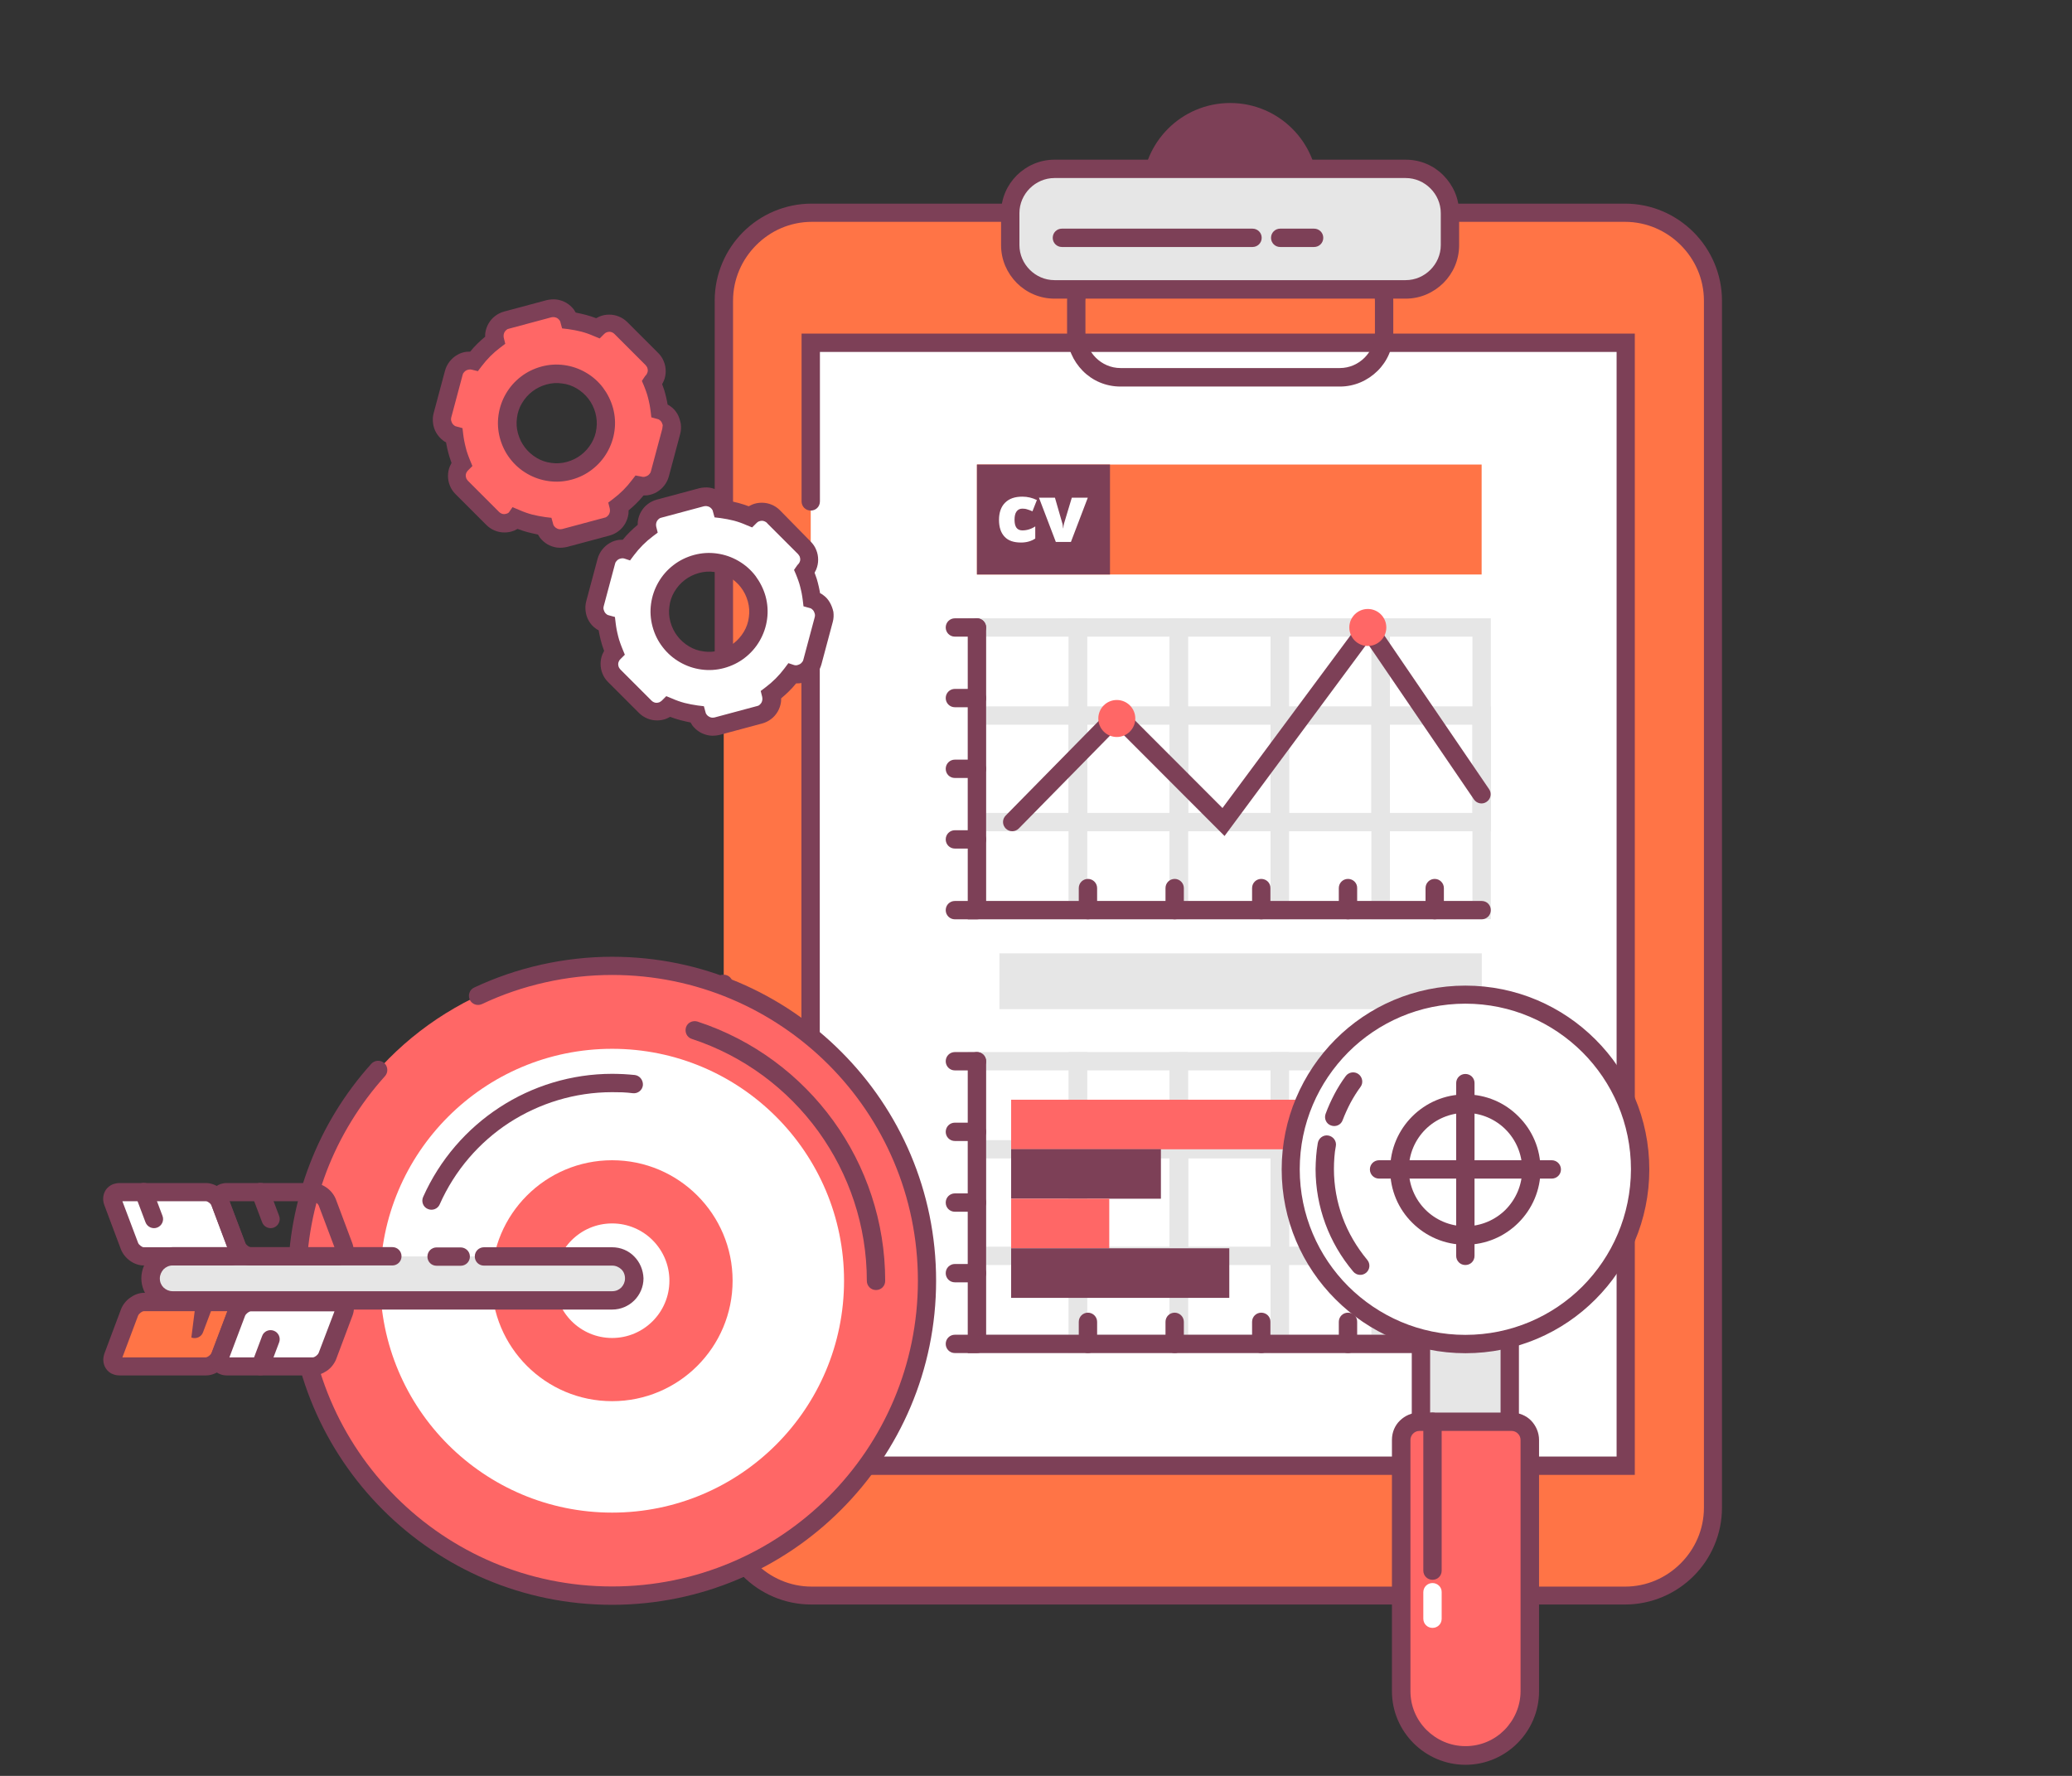<?xml version="1.0" encoding="utf-8"?>
<!-- Generator: Adobe Illustrator 23.0.3, SVG Export Plug-In . SVG Version: 6.00 Build 0)  -->
<svg version="1.1" id="Employer_Signup" xmlns="http://www.w3.org/2000/svg" xmlns:xlink="http://www.w3.org/1999/xlink" x="0px"
	 y="0px" viewBox="0 0 1400 1200" style="enable-background:new 0 0 1400 1200;" xml:space="preserve">
<rect x="0" y="0" width="1400" height="1200" fill="#333333" stroke="none"/>
<style type="text/css">
	.st0{fill-rule:evenodd;clip-rule:evenodd;fill:#FF7446;}
	.st1{fill-rule:evenodd;clip-rule:evenodd;fill:#FFFFFF;}
	.st2{fill-rule:evenodd;clip-rule:evenodd;fill:#7D4057;}
	.st3{fill-rule:evenodd;clip-rule:evenodd;fill:#E6E6E6;}
	.st4{fill-rule:evenodd;clip-rule:evenodd;fill:#FF6766;}
</style>
<g>
	<g>
		<path class="st0" d="M1098,143.8H548.4c-32.7,0-59.4,26.7-59.4,59.4v815.6c0,32.7,26.7,59.4,59.4,59.4H1098
			c32.7,0,59.4-26.7,59.4-59.4V203.2C1157.4,170.5,1130.7,143.8,1098,143.8z"/>
		<rect x="547.8" y="231.6" class="st1" width="550.7" height="758.8"/>
		<path class="st2" d="M541.6,338.8c0,3.4,2.7,6.2,6.2,6.2s6.2-2.7,6.2-6.2v-101h538.3v746.4H553.9V450.8c0-3.4-2.7-6.2-6.2-6.2
			s-6.2,2.7-6.2,6.2v545.8h563.1V225.4h-563V338.8L541.6,338.8z"/>
		<path class="st2" d="M1098,137.6H548.4c-18,0-34.5,7.4-46.3,19.2s-19.2,28.3-19.2,46.3V485c0,3.4,2.7,6.2,6.2,6.2
			c3.4,0,6.2-2.7,6.2-6.2V203.2c0-14.6,6-27.9,15.7-37.6s22.9-15.7,37.6-15.7H1098c14.6,0,27.9,6,37.6,15.7s15.7,22.9,15.7,37.6
			v815.6c0,14.6-6,27.9-15.7,37.6s-22.9,15.7-37.6,15.7H548.4c-14.6,0-27.9-6-37.6-15.7s-15.7-22.9-15.7-37.6v-354
			c0-3.4-2.7-6.2-6.2-6.2c-3.4,0-6.2,2.7-6.2,6.2v353.9c0,18,7.4,34.5,19.2,46.3c11.9,11.9,28.3,19.2,46.3,19.2H1098
			c18,0,34.5-7.4,46.3-19.2c11.9-11.9,19.2-28.3,19.2-46.3V203.2c0-18-7.4-34.5-19.2-46.3C1132.4,145,1116,137.6,1098,137.6z"/>
		<circle class="st2" cx="831.2" cy="129" r="59.4"/>
	</g>
	<g>
		<path class="st2" d="M905.3,167.3H757.1c-10,0-18.9,4.1-25.5,10.6S721,193.5,721,203.4v21.7c0,10,4.1,18.9,10.6,25.5
			c6.5,6.6,15.5,10.6,25.5,10.6h148.2c10,0,18.9-4.1,25.5-10.6s10.6-15.5,10.6-25.5v-21.7c0-10-4.1-18.9-10.6-25.5
			C924.2,171.4,915.2,167.3,905.3,167.3z M929,225c0,6.5-2.7,12.4-7,16.7s-10.2,7-16.7,7H757.1c-6.5,0-12.4-2.7-16.7-7
			s-7-10.2-7-16.7v-21.7c0-6.5,2.7-12.4,7-16.7s10.2-7,16.7-7h148.2c6.5,0,12.4,2.7,16.7,7s7,10.2,7,16.7V225z"/>
		<path class="st3" d="M949.8,114.1H712.5c-16.4,0-29.9,13.4-29.9,29.9v21.7c0,16.4,13.4,29.9,29.9,29.9h237.3
			c16.4,0,29.9-13.4,29.9-29.9V144C979.8,127.5,966.3,114.1,949.8,114.1z"/>
		<path class="st2" d="M949.8,107.9H712.5c-10,0-18.9,4.1-25.5,10.6c-6.5,6.5-10.6,15.5-10.6,25.5v21.7c0,10,4.1,18.9,10.6,25.5
			c6.5,6.5,15.5,10.6,25.5,10.6h237.3c10,0,18.9-4.1,25.5-10.6c6.5-6.5,10.6-15.5,10.6-25.5V144c0-10-4.1-18.9-10.6-25.5
			S959.8,107.9,949.8,107.9z M973.5,165.6c0,6.5-2.7,12.4-7,16.7s-10.2,7-16.7,7H712.5c-6.5,0-12.4-2.7-16.7-7s-7-10.2-7-16.7V144
			c0-6.5,2.7-12.4,7-16.7s10.2-7,16.7-7h237.3c6.5,0,12.4,2.7,16.7,7s7,10.2,7,16.7V165.6z"/>
		<path class="st2" d="M846.3,154.5H717.5c-3.4,0-6.2,2.7-6.2,6.2c0,3.4,2.7,6.2,6.2,6.2h128.8c3.4,0,6.2-2.7,6.2-6.2
			S849.7,154.5,846.3,154.5z"/>
		<path class="st2" d="M887.9,154.5H865c-3.4,0-6.2,2.7-6.2,6.2c0,3.4,2.7,6.2,6.2,6.2h22.9c3.4,0,6.2-2.7,6.2-6.2
			C894.1,157.2,891.3,154.5,887.9,154.5z"/>
	</g>
	<g>
		<g>
			<path class="st3" d="M653.9,417.8v203.3h80.6V417.8H660H653.9z M666.3,430.2h55.8v178.6h-55.8V430.2z"/>
			<path class="st3" d="M722.1,417.8v203.3h80.6V417.8h-74.4H722.1z M734.5,430.2h55.8v178.6h-55.8V430.2z"/>
			<path class="st3" d="M790.3,417.8v203.3h80.6V417.8h-74.4H790.3z M802.7,430.2h55.8v178.6h-55.8V430.2z"/>
			<path class="st3" d="M858.5,417.8v203.3h80.6V417.8h-74.3H858.5z M870.9,430.2h55.8v178.6h-55.8V430.2z"/>
			<path class="st3" d="M926.7,417.8v203.3h80.6V417.8h-74.4H926.7z M939.1,430.2h55.8v178.6h-55.8V430.2z"/>
			<path class="st3" d="M653.9,477.3v84.4h80.6v-84.4H660L653.9,477.3L653.9,477.3z M666.3,489.7h55.8v59.6h-55.8V489.7z"/>
			<path class="st3" d="M722.1,477.3v84.4h80.6v-84.4h-74.4L722.1,477.3L722.1,477.3z M734.5,489.7h55.8v59.6h-55.8V489.7z"/>
			<path class="st3" d="M790.3,477.3v84.4h80.6v-84.4h-74.4L790.3,477.3L790.3,477.3z M802.7,489.7h55.8v59.6h-55.8V489.7z"/>
			<path class="st3" d="M858.5,477.3v84.4h80.6v-84.4h-74.3L858.5,477.3L858.5,477.3z M870.9,489.7h55.8v59.6h-55.8V489.7z"/>
			<path class="st3" d="M926.7,477.3v84.4h80.6v-84.4h-74.4L926.7,477.3L926.7,477.3z M939.1,489.7h55.8v59.6h-55.8V489.7z"/>
			<path class="st2" d="M1001.1,608.8H666.3V424c0-3.4-2.7-6.2-6.2-6.2c-3.4,0-6.2,2.7-6.2,6.2v197.2h347.2c3.4,0,6.2-2.7,6.2-6.2
				S1004.6,608.8,1001.1,608.8z"/>
			<path class="st2" d="M660.1,417.8h-14.9c-3.4,0-6.2,2.7-6.2,6.2c0,3.4,2.7,6.2,6.2,6.2h14.9c3.4,0,6.2-2.7,6.2-6.2
				C666.3,420.6,663.5,417.8,660.1,417.8z"/>
			<path class="st2" d="M660.1,465.5h-14.9c-3.4,0-6.2,2.7-6.2,6.2c0,3.4,2.7,6.2,6.2,6.2h14.9c3.4,0,6.2-2.7,6.2-6.2
				C666.3,468.3,663.5,465.5,660.1,465.5z"/>
			<path class="st2" d="M660.1,513.3h-14.9c-3.4,0-6.2,2.7-6.2,6.2s2.7,6.2,6.2,6.2h14.9c3.4,0,6.2-2.7,6.2-6.2
				S663.5,513.3,660.1,513.3z"/>
			<path class="st2" d="M660.1,561h-14.9c-3.4,0-6.2,2.7-6.2,6.2c0,3.4,2.7,6.2,6.2,6.2h14.9c3.4,0,6.2-2.7,6.2-6.2
				C666.3,563.8,663.5,561,660.1,561z"/>
			<path class="st2" d="M660.1,608.8h-14.9c-3.4,0-6.2,2.7-6.2,6.2c0,3.4,2.7,6.2,6.2,6.2h14.9c3.4,0,6.2-2.7,6.2-6.2
				S663.5,608.8,660.1,608.8z"/>
			<path class="st2" d="M969.4,593.9c-3.4,0-6.2,2.7-6.2,6.2V615c0,3.4,2.7,6.2,6.2,6.2s6.2-2.7,6.2-6.2v-14.9
				C975.6,596.7,972.8,593.9,969.4,593.9z"/>
			<path class="st2" d="M910.8,593.9c-3.4,0-6.2,2.7-6.2,6.2V615c0,3.4,2.7,6.2,6.2,6.2s6.2-2.7,6.2-6.2v-14.9
				C917.1,596.7,914.3,593.9,910.8,593.9z"/>
			<path class="st2" d="M852.2,593.9c-3.4,0-6.2,2.7-6.2,6.2V615c0,3.4,2.7,6.2,6.2,6.2s6.2-2.7,6.2-6.2v-14.9
				C858.5,596.7,855.7,593.9,852.2,593.9z"/>
			<path class="st2" d="M793.7,593.9c-3.4,0-6.2,2.7-6.2,6.2V615c0,3.4,2.7,6.2,6.2,6.2s6.2-2.7,6.2-6.2v-14.9
				C799.9,596.7,797.1,593.9,793.7,593.9z"/>
			<path class="st2" d="M735.1,593.9c-3.4,0-6.2,2.7-6.2,6.2V615c0,3.4,2.7,6.2,6.2,6.2c3.4,0,6.2-2.7,6.2-6.2v-14.9
				C741.3,596.7,738.5,593.9,735.1,593.9z"/>
			<path class="st2" d="M924.4,413.3L826,546l-71.3-71.4l-75.2,76.5c-2.4,2.5-2.4,6.3,0.1,8.8c2.5,2.4,6.3,2.4,8.8-0.1l66.4-67.6
				l72.6,72.7l96.5-130.3l72,105.6c1.9,2.8,5.8,3.6,8.6,1.6c2.8-1.9,3.6-5.8,1.6-8.6L924.4,413.3z"/>
			<circle class="st4" cx="754.6" cy="485.5" r="12.5"/>
			<circle class="st4" cx="924.2" cy="424" r="12.5"/>
		</g>
		<g>
			<path class="st3" d="M653.9,710.9v203.3h80.6V710.9H660H653.9L653.9,710.9z M666.3,723.3h55.8v178.6h-55.8V723.3z"/>
			<path class="st3" d="M722.1,710.9v203.3h80.6V710.9h-74.4H722.1L722.1,710.9z M734.5,723.3h55.8v178.6h-55.8V723.3z"/>
			<path class="st3" d="M790.3,710.9v203.3h80.6V710.9h-74.4H790.3L790.3,710.9z M802.7,723.3h55.8v178.6h-55.8V723.3z"/>
			<path class="st3" d="M858.5,710.9v203.3h80.6V710.9h-74.3H858.5L858.5,710.9z M870.9,723.3h55.8v178.6h-55.8V723.3z"/>
			<path class="st3" d="M926.7,710.9v203.3h80.6V710.9h-74.4H926.7L926.7,710.9z M939.1,723.3h55.8v178.6h-55.8V723.3z"/>
			<path class="st3" d="M653.9,770.4v84.4h80.6v-84.4H660H653.9z M666.3,782.8h55.8v59.6h-55.8V782.8z"/>
			<path class="st3" d="M722.1,770.4v84.4h80.6v-84.4h-74.4H722.1z M734.5,782.8h55.8v59.6h-55.8V782.8z"/>
			<path class="st3" d="M790.3,770.4v84.4h80.6v-84.4h-74.4H790.3z M802.7,782.8h55.8v59.6h-55.8V782.8z"/>
			<path class="st3" d="M858.5,770.4v84.4h80.6v-84.4h-74.3H858.5z M870.9,782.8h55.8v59.6h-55.8V782.8z"/>
			<path class="st3" d="M926.7,770.4v84.4h80.6v-84.4h-74.4H926.7z M939.1,782.8h55.8v59.6h-55.8V782.8z"/>
			<path class="st2" d="M1001.1,901.9H666.3V717.1c0-3.4-2.7-6.2-6.2-6.2c-3.4,0-6.2,2.7-6.2,6.2v197.2h347.2c3.4,0,6.2-2.7,6.2-6.2
				S1004.6,901.9,1001.1,901.9z"/>
			<path class="st2" d="M660.1,710.9h-14.9c-3.4,0-6.2,2.7-6.2,6.2c0,3.4,2.7,6.2,6.2,6.2h14.9c3.4,0,6.2-2.7,6.2-6.2
				C666.3,713.7,663.5,710.9,660.1,710.9z"/>
			<path class="st2" d="M660.1,758.6h-14.9c-3.4,0-6.2,2.7-6.2,6.2c0,3.4,2.7,6.2,6.2,6.2h14.9c3.4,0,6.2-2.7,6.2-6.2
				C666.3,761.5,663.5,758.6,660.1,758.6z"/>
			<path class="st2" d="M660.1,806.4h-14.9c-3.4,0-6.2,2.7-6.2,6.2s2.7,6.2,6.2,6.2h14.9c3.4,0,6.2-2.7,6.2-6.2
				S663.5,806.4,660.1,806.4z"/>
			<path class="st2" d="M660.1,854.1h-14.9c-3.4,0-6.2,2.7-6.2,6.2c0,3.4,2.7,6.2,6.2,6.2h14.9c3.4,0,6.2-2.7,6.2-6.2
				S663.5,854.1,660.1,854.1z"/>
			<path class="st2" d="M660.1,901.9h-14.9c-3.4,0-6.2,2.7-6.2,6.2c0,3.4,2.7,6.2,6.2,6.2h14.9c3.4,0,6.2-2.7,6.2-6.2
				S663.5,901.9,660.1,901.9z"/>
			<path class="st2" d="M969.4,887c-3.4,0-6.2,2.7-6.2,6.2v14.9c0,3.4,2.7,6.2,6.2,6.2s6.2-2.7,6.2-6.2v-14.9
				C975.6,889.8,972.8,887,969.4,887z"/>
			<path class="st2" d="M910.8,887c-3.4,0-6.2,2.7-6.2,6.2v14.9c0,3.4,2.7,6.2,6.2,6.2s6.2-2.7,6.2-6.2v-14.9
				C917.1,889.8,914.3,887,910.8,887z"/>
			<path class="st2" d="M852.2,887c-3.4,0-6.2,2.7-6.2,6.2v14.9c0,3.4,2.7,6.2,6.2,6.2s6.2-2.7,6.2-6.2v-14.9
				C858.5,889.8,855.7,887,852.2,887z"/>
			<path class="st2" d="M793.7,887c-3.4,0-6.2,2.7-6.2,6.2v14.9c0,3.4,2.7,6.2,6.2,6.2s6.2-2.7,6.2-6.2v-14.9
				C799.9,889.8,797.1,887,793.7,887z"/>
			<path class="st2" d="M735.1,887c-3.4,0-6.2,2.7-6.2,6.2v14.9c0,3.4,2.7,6.2,6.2,6.2c3.4,0,6.2-2.7,6.2-6.2v-14.9
				C741.3,889.8,738.5,887,735.1,887z"/>
			<g>
				<rect x="683.2" y="743.1" class="st4" width="194.4" height="33.5"/>
				<rect x="683.2" y="776.5" class="st2" width="101.2" height="33.5"/>
				<rect x="683.2" y="810" class="st4" width="66.3" height="33.5"/>
				<rect x="683.2" y="843.5" class="st2" width="147.4" height="33.5"/>
			</g>
		</g>
		<rect x="675.3" y="644.2" class="st3" width="325.9" height="37.7"/>
		<g>
			<rect x="660.1" y="313.9" class="st0" width="341" height="74.3"/>
			<rect x="660.1" y="313.9" class="st2" width="89.9" height="74.3"/>
			<path class="st1" d="M690.8,343.7c1.1,0,2.2,0.1,3.3,0.5c1,0.3,2.2,0.7,3.5,1.3l3-7.6c-3-1.5-6.3-2.3-9.8-2.3
				c-5.1,0-8.9,1.3-11.7,4.1c-2.7,2.7-4.1,6.6-4.1,11.6s1.3,8.8,3.8,11.4c2.5,2.7,6.2,3.9,11.1,3.9c3.7,0,6.9-0.9,9.6-2.7v-8.2
				c-2.7,1.8-5.7,2.7-8.7,2.7c-3.6,0-5.3-2.4-5.3-7.2c0-2.4,0.4-4.2,1.3-5.5C687.8,344.3,689.1,343.7,690.8,343.7z"/>
			<path class="st1" d="M718.9,353.9c-0.3,1-0.4,2.1-0.4,3h-0.2c0-0.3,0-0.6-0.1-0.9s-0.1-0.6-0.1-0.9c-0.1-0.3-0.1-0.5-0.1-0.7
				c-0.1-0.2-0.1-0.4-0.1-0.4l-5.1-17.7H702l11.4,29.9h10.2l11.4-29.9h-10.8L718.9,353.9z"/>
		</g>
	</g>
</g>
<g>
	<g>
		<circle class="st4" cx="413.6" cy="865.4" r="212.8"/>
		<circle class="st1" cx="413.6" cy="865.4" r="156.7"/>
		<circle class="st4" cx="413.6" cy="865.4" r="81.4"/>
		<circle class="st1" cx="413.6" cy="865.4" r="38.7"/>
		<path class="st2" d="M413.6,646.5L413.6,646.5c-16,0-32,1.8-47.8,5.3c-15.7,3.5-30.9,8.7-45.4,15.5c-3.1,1.4-4.4,5.1-3,8.2
			c1.4,3.1,5.1,4.4,8.2,3c13.7-6.5,28.1-11.4,42.9-14.7c14.7-3.3,29.8-5,45.1-5l0,0c57,0,108.6,23.1,146.1,60.5
			c37.4,37.4,60.5,89,60.5,146.1c0,57-23.1,108.7-60.5,146.1c-37.4,37.4-89,60.5-146.1,60.5s-108.7-23.1-146.1-60.5
			s-60.5-89-60.5-146.1l0,0c0-25.6,4.8-50.6,13.7-74c9-23.4,22.3-45.2,39.4-64.2c2.3-2.5,2.1-6.5-0.4-8.8s-6.5-2.1-8.8,0.4
			c-18.1,20.1-32.2,43.2-41.7,68.1c-9.6,24.9-14.6,51.5-14.6,78.5l0,0c0,60.5,24.5,115.2,64.1,154.8c39.7,39.7,94.4,64.2,154.8,64.2
			s115.2-24.5,154.8-64.2c39.7-39.7,64.2-94.4,64.2-154.8c0-60.5-24.5-115.2-64.2-154.8C528.8,671,474.1,646.5,413.6,646.5z"/>
		<path class="st2" d="M471.3,690.3c-3.3-1-6.8,0.7-7.8,3.9c-1,3.3,0.7,6.8,3.9,7.8c35.3,11.6,64.8,33.9,85.6,62.6
			c20.7,28.7,32.7,63.7,32.7,100.9c0,3.4,2.7,6.2,6.2,6.2s6.2-2.7,6.2-6.2c0-39.8-12.8-77.4-35-108.1
			C540.8,726.6,509.1,702.7,471.3,690.3z"/>
		<path class="st2" d="M428.9,726.4c-2.5-0.3-5.1-0.4-7.6-0.6l0,0c-2.7-0.1-5.3-0.2-7.6-0.2c-27.6,0-54,8.2-76.2,22.7
			s-40.3,35.2-51.6,60.5c-1.4,3.1,0,6.8,3.1,8.1c3.1,1.4,6.8,0,8.1-3.1c10.2-23,26.7-42,47-55.2c20.3-13.1,44.3-20.6,69.5-20.6
			c2.5,0,4.8,0.1,7,0.1c2.3,0.1,4.6,0.3,7,0.6c3.4,0.4,6.5-2.1,6.8-5.5C434.6,729.8,432.2,726.8,428.9,726.4z"/>
	</g>
	<g>
		<path class="st3" d="M413.6,849h-297c-8.2,0-14.9,6.7-14.9,14.9l0,0c0,8.2,6.7,14.9,14.9,14.9h297.1c8.2,0,14.9-6.7,14.9-14.9l0,0
			C428.5,855.7,421.8,849,413.6,849z"/>
		<path class="st1" d="M148.7,812.5c-1.4-3.9-5.8-7-9.6-7H80.8c-3.9,0-5.8,3.1-4.3,7L87.6,842c1.4,3.9,5.8,7,9.6,7h58.4
			c3.9,0,5.8-3.1,4.3-7L148.7,812.5z"/>
		<path class="st2" d="M154.5,810.3c-1.2-3-3.4-5.8-6.1-7.7c-2.7-2-6.1-3.2-9.3-3.2H80.8c-1.5,0-2.9,0.3-4.2,0.7
			c-2.2,0.8-3.9,2.2-5.1,3.9c-1.1,1.7-1.8,3.8-1.8,6c0,1.5,0.3,3,0.9,4.6l11.1,29.6c1.2,3,3.4,5.8,6.1,7.7c2.7,2,6.1,3.2,9.3,3.2
			h58.4c1.5,0,2.9-0.3,4.2-0.7c2.2-0.8,3.9-2.2,5.1-3.9c1.1-1.7,1.8-3.8,1.8-6c0-1.5-0.3-3-0.9-4.6L154.5,810.3z M97.2,842.8
			c-0.6,0-1.3-0.3-2.1-0.9c-0.8-0.6-1.5-1.3-1.8-2.1l-10.6-28.1h56.4c0.6,0,1.3,0.3,2.1,0.9c0.8,0.6,1.5,1.3,1.8,2.1l10.6,28.1H97.2
			z"/>
		<path class="st0" d="M155.6,879.8H97.2c-3.9,0-8.2,3.1-9.6,7l-11.1,29.6c-1.4,3.9,0.5,7,4.3,7h58.4c3.9,0,8.2-3.1,9.6-7l11.1-29.6
			C161.4,883,159.4,879.8,155.6,879.8z"/>
		<path class="st2" d="M159.8,874.3c-1.3-0.5-2.7-0.7-4.2-0.7H97.2c-3.3,0-6.5,1.3-9.3,3.3c-2.7,1.9-4.9,4.7-6.1,7.7l-11.1,29.6
			c-0.6,1.6-0.9,3.2-0.9,4.6c0,2.2,0.6,4.2,1.8,6s2.9,3.2,5.1,3.9c1.3,0.5,2.7,0.7,4.2,0.7h58.4c3.3,0,6.5-1.3,9.3-3.2
			c2.7-1.9,4.9-4.7,6.1-7.7l11.1-29.6c0.6-1.6,0.9-3.2,0.9-4.6c0-2.2-0.6-4.2-1.8-6C163.6,876.6,161.9,875.2,159.8,874.3z
			 M82.7,917.2L93.3,889c0.3-0.7,1-1.5,1.8-2.1c0.7-0.5,1.5-0.9,2.1-0.9h56.4l-10.7,28.2c-0.3,0.7-1,1.5-1.8,2.1
			c-0.7,0.5-1.5,0.9-2.1,0.9"/>
		<path class="st2" d="M226.9,810.3c-1.2-3-3.4-5.8-6.1-7.7c-2.7-2-6.1-3.2-9.3-3.2h-58.4c-1.5,0-2.9,0.3-4.2,0.7
			c-2.2,0.8-3.9,2.2-5.1,3.9c-1.1,1.7-1.8,3.8-1.8,6c0,1.5,0.3,3,0.9,4.6l11.1,29.6c1.2,3,3.4,5.8,6.1,7.7c2.7,2,6.1,3.2,9.3,3.2
			h58.4c1.5,0,2.9-0.3,4.2-0.7c2.2-0.8,3.9-2.2,5.1-3.9c1.1-1.7,1.8-3.8,1.8-6c0-1.5-0.3-3-0.9-4.6L226.9,810.3z M169.6,842.8
			c-0.6,0-1.3-0.3-2.1-0.9c-0.8-0.6-1.5-1.3-1.8-2.1l-10.6-28.1h56.4c0.6,0,1.3,0.3,2.1,0.9c0.8,0.6,1.5,1.3,1.8,2.1l10.6,28.1
			H169.6z"/>
		<path class="st1" d="M228,879.8h-58.4c-3.9,0-8.2,3.1-9.6,7l-11.1,29.6c-1.4,3.9,0.5,7,4.3,7h58.4c3.9,0,8.2-3.1,9.6-7l11.1-29.6
			C233.8,883,231.8,879.8,228,879.8z"/>
		<path class="st2" d="M232.1,874.3c-1.3-0.5-2.7-0.7-4.2-0.7h-58.3c-3.3,0-6.5,1.3-9.3,3.3c-2.7,1.9-4.9,4.7-6.1,7.7l-11.1,29.6
			c-0.6,1.6-0.9,3.2-0.9,4.6c0,2.2,0.6,4.2,1.8,6s2.9,3.2,5.1,3.9c1.3,0.5,2.7,0.7,4.2,0.7h58.4c3.3,0,6.5-1.3,9.3-3.2
			c2.7-1.9,4.9-4.7,6.1-7.7l11.1-29.6c0.6-1.6,0.9-3.2,0.9-4.6c0-2.2-0.6-4.2-1.8-6C236,876.6,234.3,875.2,232.1,874.3z
			 M215.3,914.2c-0.3,0.7-1,1.5-1.8,2.1c-0.7,0.5-1.5,0.9-2.1,0.9H155l10.6-28.1c0.3-0.7,1-1.5,1.8-2.1c0.7-0.5,1.5-0.9,2.1-0.9H226
			L215.3,914.2z"/>
		<path class="st2" d="M129.3,903.8c3.2,1.2,6.8-0.4,7.9-3.6l6.9-18.3c1.1-3.1-0.4-6.7-3.6-7.9s-6.8,0.4-7.9,3.6"/>
		<path class="st2" d="M185,899.2c-3.2-1.2-6.8,0.4-7.9,3.6l-6.9,18.3c-1.2,3.2,0.4,6.8,3.6,7.9s6.8-0.4,7.9-3.6l6.9-18.3
			C189.8,904,188.2,900.4,185,899.2z"/>
		<path class="st2" d="M181.7,803.3c-1.2-3.2-4.8-4.8-7.9-3.6c-3.2,1.2-4.8,4.8-3.6,7.9l6.9,18.3c1.2,3.2,4.8,4.8,7.9,3.6
			c3.2-1.2,4.8-4.8,3.6-7.9L181.7,803.3z"/>
		<path class="st2" d="M102.9,803.3c-1.2-3.2-4.8-4.8-7.9-3.6c-3.2,1.2-4.8,4.8-3.6,7.9l6.9,18.3c1.2,3.2,4.8,4.8,7.9,3.6
			c3.2-1.2,4.8-4.8,3.6-7.9L102.9,803.3z"/>
		<path class="st2" d="M428.5,849c-3.8-3.9-9.1-6.2-14.9-6.2l0,0H327c-3.4,0-6.2,2.7-6.2,6.2s2.7,6.2,6.2,6.2h86.7l0,0
			c2.4,0,4.5,1,6.1,2.5s2.5,3.7,2.5,6.2c0,2.4-1,4.5-2.5,6.1l0,0c-1.6,1.6-3.7,2.5-6.1,2.5H116.6c-2.4,0-4.5-1-6.1-2.5l0,0
			c-1.6-1.6-2.5-3.7-2.5-6.1c0-2.4,1-4.5,2.5-6.2l0,0c1.6-1.6,3.8-2.6,6.1-2.6l0,0h148.5c3.4,0,6.2-2.7,6.2-6.2
			c0-3.4-2.7-6.2-6.2-6.2H116.6l0,0c-5.8,0-11.1,2.4-14.9,6.2l0,0c-3.8,3.8-6.2,9.1-6.2,14.9c0,5.8,2.4,11,6.2,14.9l0,0
			c3.8,3.8,9.1,6.2,14.9,6.2h297.1c5.8,0,11.1-2.4,14.9-6.2l0,0c3.8-3.8,6.2-9.1,6.2-14.9C434.6,858.1,432.3,852.8,428.5,849z"/>
		<path class="st2" d="M311.2,842.9H295c-3.4,0-6.2,2.7-6.2,6.2s2.7,6.2,6.2,6.2h16.3c3.4,0,6.2-2.7,6.2-6.2
			S314.6,842.9,311.2,842.9z"/>
	</g>
</g>
<g>
	<path class="st1" d="M548.6,404.9c-0.4-3.3-1-6.5-1.9-9.7c-0.9-3.3-1.9-6.4-3.2-9.4l0.1-0.1c2.2-2.2,3.2-5,3.2-7.9
		s-1.1-5.7-3.3-7.9L522.6,349l-0.1-0.1c-2.2-2.2-5.1-3.3-7.9-3.3c-2.9,0-5.7,1.1-7.9,3.3l0,0c-6-2.6-12.5-4.3-19.1-5.1
		c-0.8-3-2.7-5.3-5.2-6.8c-2.5-1.4-5.5-1.9-8.5-1.1l-28.7,7.7c-3,0.8-5.3,2.7-6.8,5.2c-1.4,2.5-1.9,5.5-1.1,8.5c-5.3,4-10,8.8-14,14
		l0,0c-3-0.8-6-0.3-8.5,1.1s-4.4,3.8-5.2,6.8l-7.7,28.8c-0.8,3-0.3,6,1.1,8.5s3.8,4.5,6.8,5.2c0.4,3.3,1,6.5,1.9,9.7
		c0.9,3.3,1.9,6.4,3.2,9.4c-2.2,2.2-3.3,5-3.3,7.9s1.1,5.7,3.3,7.9l21,21c2.2,2.2,5.1,3.3,7.9,3.3s5.7-1.1,7.9-3.3l0,0
		c6,2.6,12.5,4.3,19.1,5.1c0.8,3,2.7,5.3,5.2,6.8c2.5,1.4,5.5,1.9,8.5,1.1l28.7-7.7c3-0.8,5.3-2.7,6.8-5.2c1.4-2.5,1.9-5.5,1.1-8.5
		c5.3-4,10-8.8,14-14l0,0c3,0.8,6,0.3,8.5-1.1s4.4-3.8,5.2-6.8l7.7-28.8c0.8-3,0.3-6-1.1-8.5C553.9,407.7,551.5,405.7,548.6,404.9z
		 M507.9,430c-4.2,7.4-11.4,13.1-20.3,15.5s-17.9,1-25.3-3.3c-7.4-4.2-13.1-11.4-15.5-20.3s-1-17.9,3.3-25.3
		c4.2-7.4,11.4-13.1,20.3-15.5s17.9-1,25.3,3.3c7.4,4.2,13.1,11.4,15.5,20.3C513.7,413.6,512.2,422.6,507.9,430z"/>
	<path class="st2" d="M560.7,407.1c-1.1-1.9-2.6-3.7-4.5-5c-0.7-0.5-1.3-1-2.1-1.3l-0.3-1.7c-0.4-1.8-0.7-3.6-1.2-5.3
		c-0.4-1.8-1-3.5-1.6-5.1l-0.6-1.7c0.4-0.7,0.8-1.5,1.1-2.2c0.9-2.2,1.3-4.4,1.3-6.6s-0.4-4.5-1.3-6.6c-0.8-2.1-2.1-4-3.7-5.6l0,0
		L527,344.8l0,0l-0.1-0.1c-1.6-1.6-3.6-2.9-5.6-3.7c-2.1-0.9-4.4-1.3-6.6-1.3l0,0c-2.2,0-4.5,0.4-6.6,1.3c-0.7,0.3-1.5,0.7-2.2,1.1
		c-2.2-0.8-4.5-1.6-6.8-2.2s-4.6-1.1-7-1.6c-0.4-0.7-0.9-1.4-1.3-2.1c-1.4-1.9-3.1-3.3-5.1-4.5l0,0c-1.9-1.1-4.2-1.9-6.4-2.2
		c-2.2-0.3-4.5-0.1-6.8,0.4l-28.7,7.7c-2.2,0.6-4.3,1.6-6.1,3c-1.9,1.4-3.3,3.1-4.5,5.1l0,0c-1.1,1.9-1.9,4.1-2.2,6.4
		c-0.1,0.8-0.1,1.6-0.1,2.5c-1.9,1.6-3.6,3.1-5.3,4.8c-1.7,1.7-3.3,3.4-4.8,5.3c-0.8,0-1.6,0.1-2.5,0.1c-2.3,0.3-4.5,1-6.4,2.2l0,0
		c-1.9,1.1-3.6,2.6-5.1,4.5c-1.3,1.7-2.4,3.8-3,6l0,0l-7.7,28.8c-0.6,2.2-0.7,4.5-0.4,6.8c0.3,2.3,1,4.5,2.2,6.5
		c1.1,1.9,2.6,3.7,4.5,5c0.7,0.5,1.3,1,2.1,1.3l0.3,1.7c0.4,1.8,0.7,3.6,1.2,5.3c0.4,1.8,1,3.5,1.6,5.2l0.6,1.7
		c-0.4,0.7-0.8,1.5-1.1,2.2c-0.9,2.1-1.3,4.4-1.3,6.6l0,0c0,2.2,0.4,4.5,1.3,6.6c0.8,2.1,2.1,4,3.7,5.6l0,0l21,21
		c1.6,1.6,3.6,2.9,5.6,3.7c2.1,0.9,4.4,1.3,6.6,1.3l0,0c2.2,0,4.5-0.4,6.6-1.3c0.7-0.3,1.5-0.7,2.2-1.1c2.2,0.8,4.5,1.6,6.8,2.2
		s4.6,1.1,7,1.6c0.4,0.7,0.9,1.4,1.3,2.1c1.4,1.8,3.1,3.3,5.1,4.5c1.9,1.1,4.2,1.9,6.4,2.2c2.2,0.3,4.5,0.1,6.8-0.4l28.7-7.7
		c2.2-0.6,4.3-1.6,6.1-3c1.9-1.4,3.3-3.1,4.5-5.1l0,0c1.1-1.9,1.9-4.2,2.2-6.4c0.1-0.8,0.1-1.6,0.1-2.5c1.9-1.6,3.6-3.1,5.3-4.8
		c1.7-1.7,3.3-3.4,4.8-5.3c0.8,0,1.6-0.1,2.5-0.1c2.3-0.3,4.5-1,6.5-2.2c1.9-1.1,3.6-2.6,5.1-4.5c1.3-1.7,2.4-3.8,3-6l0,0l7.7-28.8
		c0.6-2.2,0.7-4.5,0.4-6.8C562.6,411.2,561.8,409,560.7,407.1z M550.5,417l-7.7,28.8l0,0c-0.1,0.6-0.4,1.2-0.9,1.7
		c-0.4,0.5-0.9,1-1.5,1.3s-1.2,0.5-1.9,0.7c-0.6,0.1-1.3,0.1-1.9-0.1l-3.9-1.3l-2.7,3.6c-1.8,2.4-3.8,4.7-5.9,6.8
		c-2.2,2.2-4.4,4.1-6.8,5.9l-3.3,2.5l1,4c0.1,0.7,0.2,1.3,0.1,2c-0.1,0.7-0.3,1.3-0.6,1.9l0,0c-0.4,0.6-0.8,1.1-1.3,1.5
		c-0.4,0.4-1,0.7-1.7,0.8l-28.7,7.7c-0.7,0.1-1.3,0.2-1.9,0.1c-0.7-0.1-1.3-0.3-1.9-0.7c-0.6-0.3-1-0.7-1.5-1.3
		c-0.4-0.5-0.7-1-0.8-1.7l-1.1-4l-4.2-0.5c-3-0.4-5.9-1-8.8-1.7c-3-0.8-5.8-1.8-8.5-3l-3.9-1.6l-3,3l0,0c-0.5,0.4-1,0.8-1.6,1.1
		c-0.6,0.2-1.3,0.4-1.9,0.4l0,0c-0.7,0-1.3-0.1-1.9-0.4c-0.5-0.2-1.1-0.6-1.6-1.1l-21-21l0,0c-0.4-0.5-0.8-1-1.1-1.6
		c-0.2-0.6-0.4-1.3-0.4-1.9l0,0c0-0.7,0.1-1.3,0.4-1.9c0.2-0.6,0.6-1.1,1.1-1.6l3-3l-1.6-3.9c-0.5-1.3-1.1-2.7-1.6-4.2
		s-1-2.9-1.3-4.3c-0.4-1.5-0.7-3-1-4.4c-0.3-1.5-0.5-3-0.7-4.5l-0.5-4.2l-4-1.1c-0.7-0.1-1.3-0.4-1.7-0.8c-0.5-0.4-1-0.9-1.3-1.5
		s-0.5-1.2-0.7-1.9c-0.1-0.6-0.1-1.3,0.1-1.9l7.7-28.8l0,0c0.1-0.6,0.4-1.2,0.9-1.7c0.4-0.5,0.9-1,1.5-1.3l0,0
		c0.6-0.3,1.2-0.5,1.9-0.6c0.6-0.1,1.3-0.1,1.9,0.1l3.9,1.3l2.7-3.6c1.8-2.4,3.8-4.7,5.9-6.8c2.2-2.2,4.4-4.1,6.8-5.9l3.3-2.5l-1-4
		c-0.1-0.7-0.2-1.3-0.1-1.9l0,0c0.1-0.7,0.3-1.3,0.6-1.9l0,0c0.4-0.6,0.8-1.1,1.3-1.5s1-0.7,1.7-0.8l28.7-7.7
		c0.7-0.1,1.3-0.2,1.9-0.1c0.7,0.1,1.3,0.3,1.9,0.6l0,0c0.6,0.4,1.1,0.8,1.5,1.3s0.7,1,0.8,1.7l1.1,4l4.2,0.5c3,0.4,5.9,1,8.8,1.7
		c3,0.8,5.8,1.8,8.5,3l3.9,1.6l3-3c0.5-0.5,1-0.9,1.6-1.1s1.3-0.4,1.9-0.4l0,0c0.7,0,1.3,0.1,1.9,0.4c0.6,0.2,1.1,0.6,1.6,1l0.1,0.1
		v0.1l20.9,20.9l0,0c0.4,0.5,0.8,1,1.1,1.6c0.2,0.6,0.4,1.3,0.4,1.9c0,0.7-0.1,1.3-0.4,1.9c-0.2,0.5-0.6,1.1-1.1,1.6l-0.4,0.4
		l-2.3,3.3l1.3,3c0.5,1.3,1.1,2.7,1.6,4.2s1,2.9,1.3,4.3c0.4,1.5,0.7,3,1,4.4c0.3,1.5,0.5,3,0.7,4.5l0.5,4.2l4,1.1
		c0.7,0.1,1.3,0.4,1.7,0.8c0.5,0.4,1,0.9,1.3,1.5s0.5,1.2,0.7,1.9C550.7,415.7,550.7,416.4,550.5,417z"/>
	<path class="st2" d="M510.5,389.2c-3.2-4.2-7.1-7.6-11.6-10.2s-9.4-4.3-14.6-5c-5.1-0.7-10.2-0.4-15.4,1c-5.1,1.4-9.8,3.7-13.8,6.8
		c-4.2,3.2-7.6,7.1-10.2,11.6l0,0c-2.6,4.5-4.3,9.4-5,14.6c-0.7,5-0.4,10.2,1,15.4c1.4,5.2,3.7,9.8,6.8,13.8
		c3.2,4.2,7.1,7.6,11.6,10.2l0,0c4.5,2.6,9.4,4.3,14.6,5c5.1,0.7,10.2,0.4,15.4-1c5.1-1.4,9.8-3.7,13.8-6.8
		c4.2-3.2,7.6-7.1,10.2-11.6c2.6-4.5,4.3-9.4,5-14.6c0.7-5,0.4-10.2-1-15.4C515.9,397.9,513.5,393.3,510.5,389.2z M506,416.9
		c-0.4,3.6-1.6,7-3.4,10s-4.2,5.8-7,7.9c-2.7,2.1-5.9,3.7-9.5,4.7s-7.1,1.2-10.5,0.7c-3.6-0.4-7-1.6-10-3.4l0,0
		c-3-1.8-5.8-4.2-7.9-7c-2.1-2.7-3.7-5.9-4.7-9.5s-1.2-7.1-0.7-10.5c0.4-3.6,1.6-7,3.4-10l0,0c1.8-3,4.2-5.8,7-7.9
		c2.7-2.1,5.9-3.7,9.5-4.7s7.1-1.2,10.5-0.7c3.6,0.4,7,1.6,10,3.4s5.8,4.2,7.9,7c2.1,2.7,3.7,5.9,4.7,9.5S506.5,413.5,506,416.9z"/>
	<path class="st4" d="M445.5,277.6c-0.4-3.3-1-6.5-1.9-9.7c-0.9-3.3-1.9-6.4-3.2-9.4l0.1-0.1c2.2-2.2,3.2-5.1,3.2-7.9
		c0-2.9-1.1-5.7-3.3-7.9l-20.9-20.9l-0.1-0.1c-2.2-2.2-5.1-3.3-7.9-3.3c-2.9,0-5.7,1.1-7.9,3.3l0,0c-6-2.6-12.5-4.3-19.1-5.1
		c-0.8-3-2.7-5.3-5.2-6.8s-5.5-1.9-8.5-1.1l-28.7,7.7c-3,0.8-5.3,2.7-6.8,5.2c-1.4,2.5-1.9,5.5-1.1,8.5c-5.3,4-10,8.8-14,14l0,0
		c-3-0.8-6-0.3-8.5,1.1c-2.5,1.4-4.4,3.8-5.2,6.8l-7.7,28.8c-0.8,3-0.3,6,1.1,8.5s3.8,4.5,6.8,5.2c0.4,3.3,1,6.5,1.9,9.7
		c0.9,3.3,1.9,6.4,3.2,9.4c-2.2,2.2-3.3,5-3.3,7.9s1.1,5.7,3.3,7.9l21,21c2.2,2.2,5.1,3.3,7.9,3.3c2.9,0,5.7-1.1,7.9-3.3l0,0
		c6,2.6,12.5,4.3,19.1,5.1c0.8,3,2.7,5.3,5.2,6.8c2.5,1.4,5.5,1.9,8.5,1.1l28.7-7.7c3-0.8,5.3-2.7,6.8-5.2c1.4-2.5,1.9-5.5,1.1-8.5
		c5.3-4,10-8.8,14-14l0,0c3,0.8,6,0.3,8.5-1.1s4.4-3.8,5.2-6.8l7.7-28.8c0.8-3,0.3-6-1.1-8.5C450.9,280.3,448.5,278.4,445.5,277.6z
		 M404.9,302.6c-4.2,7.4-11.4,13.1-20.3,15.5s-17.9,1-25.3-3.3c-7.4-4.2-13.1-11.4-15.5-20.3s-1-17.9,3.3-25.3
		c4.2-7.4,11.4-13.1,20.3-15.5s17.9-1,25.3,3.3c7.4,4.2,13.1,11.4,15.5,20.3C410.6,286.2,409.2,295.2,404.9,302.6z"/>
	<path class="st2" d="M457.7,279.7c-1.1-1.9-2.6-3.7-4.5-5c-0.7-0.5-1.3-1-2.1-1.3l-0.3-1.7c-0.4-1.8-0.7-3.6-1.2-5.3
		c-0.4-1.8-1-3.5-1.6-5.1l-0.6-1.7c0.4-0.7,0.8-1.5,1.1-2.2c0.9-2.1,1.3-4.4,1.3-6.6l0,0c0-2.2-0.4-4.5-1.3-6.6
		c-0.8-2.1-2.1-4-3.7-5.6l0,0l-20.9-20.9l0,0l-0.1-0.1l0,0c-1.6-1.6-3.6-2.9-5.6-3.7c-2.1-0.9-4.4-1.3-6.6-1.3l0,0
		c-2.2,0-4.5,0.4-6.6,1.3c-0.7,0.3-1.5,0.7-2.2,1.1c-2.2-0.8-4.5-1.6-6.8-2.2c-2.3-0.6-4.6-1.1-7-1.6c-0.4-0.7-0.9-1.4-1.3-2.1
		c-1.4-1.8-3.1-3.3-5.1-4.5l0,0c-1.9-1.1-4.2-1.9-6.4-2.2c-2.2-0.3-4.5-0.1-6.8,0.4l-28.7,7.7c-2.2,0.6-4.3,1.6-6.1,3
		c-1.9,1.4-3.3,3.1-4.5,5.1l0,0c-1.1,1.9-1.9,4.2-2.2,6.4c-0.1,0.8-0.1,1.6-0.1,2.5c-1.9,1.6-3.6,3.1-5.3,4.8
		c-1.7,1.7-3.3,3.4-4.8,5.3c-0.8,0-1.6,0.1-2.5,0.1c-2.3,0.3-4.5,1-6.4,2.2l0,0c-1.9,1.1-3.6,2.6-5.1,4.5c-1.3,1.7-2.4,3.8-3,6l0,0
		l-7.7,28.8c-0.6,2.2-0.7,4.5-0.4,6.8c0.3,2.3,1,4.5,2.2,6.5l0,0c1.1,1.9,2.7,3.7,4.5,5.1c0.7,0.5,1.3,1,2.1,1.3l0.3,1.7
		c0.4,1.8,0.7,3.6,1.2,5.3c0.5,1.8,1,3.6,1.6,5.2l0.6,1.7c-0.4,0.7-0.8,1.5-1.1,2.2c-0.9,2.1-1.3,4.4-1.3,6.6l0,0
		c0,2.2,0.4,4.5,1.3,6.6c0.8,2.1,2.1,4,3.7,5.6l0,0l21,21c1.6,1.6,3.6,2.9,5.6,3.7c2.1,0.9,4.4,1.3,6.6,1.3l0,0
		c2.2,0,4.5-0.4,6.6-1.3c0.7-0.3,1.5-0.7,2.2-1.1c2.2,0.8,4.5,1.6,6.8,2.2s4.6,1.1,7,1.6c0.4,0.7,0.9,1.4,1.3,2.1
		c1.4,1.8,3.1,3.3,5.1,4.5c1.9,1.1,4.2,1.9,6.4,2.2c2.2,0.3,4.5,0.1,6.8-0.4l28.7-7.7c2.2-0.6,4.3-1.6,6.1-3
		c1.9-1.4,3.3-3.1,4.5-5.1l0,0c1.1-1.9,1.9-4.2,2.2-6.4c0.1-0.8,0.1-1.6,0.1-2.5c1.9-1.6,3.6-3.1,5.3-4.8c1.7-1.7,3.3-3.4,4.8-5.3
		c0.8,0,1.6-0.1,2.5-0.1c2.3-0.3,4.5-1,6.5-2.2c1.9-1.1,3.6-2.6,5.1-4.5c1.3-1.7,2.4-3.8,3-6l0,0l7.7-28.8c0.6-2.2,0.7-4.5,0.4-6.8
		C459.5,283.9,458.8,281.6,457.7,279.7z M447.5,289.7l-7.7,28.8l0,0c-0.1,0.6-0.4,1.2-0.9,1.7c-0.4,0.5-0.9,1-1.5,1.3
		s-1.2,0.5-1.9,0.7c-0.6,0.1-1.3,0.1-1.9-0.1l-0.4-0.1l-3.8-0.7l-2.4,3.1c-1.8,2.4-3.8,4.7-5.9,6.8c-2.2,2.2-4.4,4.1-6.8,5.9
		l-3.3,2.5l1,4c0.1,0.7,0.2,1.3,0.1,2s-0.3,1.3-0.6,1.9l0,0c-0.4,0.6-0.8,1.1-1.3,1.5s-1,0.7-1.7,0.8l-28.7,7.7
		c-0.7,0.1-1.3,0.2-1.9,0.1c-0.7-0.1-1.3-0.3-1.9-0.7c-0.6-0.3-1-0.7-1.5-1.3c-0.4-0.5-0.7-1-0.8-1.7l-1.1-4l-4.2-0.5
		c-3-0.4-5.9-1-8.8-1.7c-3-0.8-5.8-1.8-8.5-3l-4.8-2l-2.5,3.6c-0.4,0.3-0.8,0.6-1.2,0.7c-0.6,0.2-1.3,0.4-1.9,0.4l0,0
		c-0.7,0-1.3-0.1-1.9-0.4c-0.5-0.2-1.1-0.6-1.6-1.1l-21-21l0,0c-0.4-0.5-0.8-1-1.1-1.6c-0.2-0.6-0.4-1.3-0.4-1.9l0,0
		c0-0.7,0.1-1.3,0.4-1.9s0.6-1.1,1.1-1.6l3-3l-1.6-3.9c-0.5-1.3-1.1-2.7-1.6-4.2s-1-2.9-1.3-4.4c-0.4-1.5-0.7-3-1-4.4
		c-0.3-1.5-0.5-3-0.7-4.5l-0.5-4.2l-4-1.1c-0.7-0.1-1.3-0.4-1.7-0.8c-0.5-0.4-1-0.9-1.3-1.5l0,0c-0.3-0.6-0.5-1.2-0.7-1.9
		c-0.1-0.6-0.1-1.3,0.1-1.9l7.7-28.8l0,0c0.1-0.6,0.4-1.2,0.9-1.7c0.4-0.5,0.9-1,1.5-1.3l0,0c0.6-0.3,1.2-0.5,1.9-0.6
		c0.6-0.1,1.3-0.1,1.9,0.1l4.1,1l2.5-3.3c1.8-2.4,3.8-4.7,5.9-6.8c2.2-2.2,4.4-4.1,6.8-5.9l3.3-2.5l-1-4c-0.1-0.7-0.2-1.3-0.1-2
		s0.3-1.3,0.6-1.9l0,0c0.4-0.6,0.8-1.1,1.3-1.5c0.4-0.4,1-0.7,1.7-0.8l28.7-7.7c0.7-0.1,1.3-0.2,1.9-0.1c0.7,0.1,1.3,0.3,1.9,0.6
		l0,0c0.6,0.4,1.1,0.8,1.5,1.3s0.7,1,0.8,1.7l1.1,4l4.2,0.5c3,0.4,5.9,1,8.8,1.7c3,0.8,5.8,1.8,8.5,3l3.9,1.6l3-3
		c0.5-0.5,1-0.9,1.6-1.1c0.6-0.2,1.3-0.4,1.9-0.4l0,0c0.7,0,1.3,0.1,1.9,0.4c0.5,0.2,1.1,0.6,1.6,1.1l0,0l0.1,0.1l0,0l20.9,20.9l0,0
		c0.4,0.5,0.8,1,1.1,1.6c0.2,0.6,0.4,1.3,0.4,1.9l0,0c0,0.7-0.1,1.3-0.4,1.9c-0.2,0.6-0.6,1.1-1,1.6l-0.4,0.4l-2.2,3.3l1.3,3
		c0.5,1.3,1.1,2.7,1.6,4.2s1,2.9,1.3,4.3c0.4,1.5,0.7,3,1,4.4c0.3,1.5,0.5,3,0.7,4.5l0.5,4.2l4,1.1c0.7,0.1,1.3,0.4,1.7,0.8
		c0.5,0.4,1,0.9,1.3,1.5s0.5,1.2,0.7,1.9C447.7,288.3,447.6,289,447.5,289.7z"/>
	<path class="st2" d="M407.4,261.9c-3.2-4.2-7.1-7.6-11.6-10.2c-4.5-2.6-9.4-4.3-14.6-5c-5.1-0.7-10.2-0.4-15.4,1
		c-5.1,1.4-9.8,3.7-13.8,6.8c-4.2,3.2-7.6,7.1-10.2,11.6s-4.3,9.4-5,14.6c-0.7,5-0.4,10.2,1,15.4c1.4,5.1,3.7,9.8,6.8,13.8
		c3.2,4.2,7.1,7.6,11.6,10.2l0,0c4.5,2.6,9.4,4.3,14.6,5c5.1,0.7,10.2,0.4,15.4-1c5.2-1.4,9.8-3.7,13.8-6.8
		c4.2-3.2,7.6-7.1,10.2-11.6l0,0c2.6-4.5,4.3-9.4,5-14.6c0.7-5.1,0.4-10.2-1-15.4C412.8,270.6,410.4,265.9,407.4,261.9z M403,289.5
		c-0.4,3.6-1.6,7-3.4,10l0,0c-1.8,3-4.2,5.8-7,7.9c-2.7,2.1-5.9,3.7-9.5,4.7s-7.1,1.2-10.5,0.7c-3.6-0.4-7-1.6-10-3.4l0,0
		c-3-1.8-5.8-4.2-7.9-7c-2.1-2.7-3.7-5.9-4.7-9.5s-1.2-7.1-0.7-10.5c0.4-3.6,1.6-7,3.4-10s4.2-5.8,7-7.9c2.7-2.1,5.9-3.7,9.5-4.7
		s7.1-1.2,10.5-0.7c3.6,0.4,7,1.6,10,3.4s5.8,4.2,7.9,7c2.1,2.7,3.7,5.9,4.7,9.5C403.2,282.5,403.5,286.1,403,289.5z"/>
</g>
<g>
	<rect x="960.1" y="859.2" class="st3" width="60" height="109.2"/>
	<path class="st2" d="M953.9,853v121.6h72.4V853h-66.2H953.9z M966.3,865.4h47.6v96.9h-47.6V865.4z"/>
	<path class="st4" d="M1021.3,960.7H959c-6.8,0-12.3,5.5-12.3,12.3v169.8c0,23.9,19.5,43.4,43.4,43.4s43.4-19.5,43.4-43.4V973
		C1033.5,966.2,1028,960.7,1021.3,960.7z"/>
	<path class="st2" d="M1021.3,954.5H959c-5.1,0-9.7,2.1-13.1,5.4s-5.4,7.9-5.4,13.1v169.8c0,13.7,5.6,26.1,14.6,35.1
		s21.4,14.6,35.1,14.6c13.7,0,26.1-5.6,35.1-14.6s14.6-21.4,14.6-35.1V973c0-5-2.1-9.7-5.4-13.1S1026.3,954.5,1021.3,954.5z
		 M1027.4,1142.7c0,10.2-4.2,19.5-10.9,26.3c-6.8,6.8-16,10.9-26.3,10.9s-19.5-4.2-26.3-10.9c-6.8-6.8-10.9-16-10.9-26.3V973
		c0-1.7,0.7-3.2,1.8-4.3s2.6-1.8,4.3-1.8h62.2c1.7,0,3.2,0.7,4.3,1.8s1.8,2.6,1.8,4.3V1142.7L1027.4,1142.7z"/>
	<circle class="st1" cx="990.1" cy="790.2" r="118"/>
	<path class="st2" d="M990.1,666c-34.3,0-65.4,13.9-87.8,36.4S866,756,866,790.2c0,34.3,13.9,65.4,36.4,87.8
		c22.5,22.5,53.5,36.4,87.8,36.4s65.4-13.9,87.8-36.4c22.5-22.5,36.4-53.5,36.4-87.8s-13.9-65.4-36.4-87.8
		C1055.5,679.9,1024.5,666,990.1,666z M1069.2,869.3C1049,889.5,1021,902,990.1,902s-58.8-12.6-79.1-32.8
		c-20.2-20.2-32.8-48.2-32.8-79.1s12.6-58.8,32.8-79.1c20.2-20.2,48.2-32.8,79.1-32.8s58.8,12.6,79.1,32.8
		c20.2,20.2,32.8,48.2,32.8,79.1C1101.9,821.1,1089.4,849,1069.2,869.3z"/>
	<path class="st2" d="M907.1,822.5c-3.8-10.3-5.8-21.4-5.8-32.6c0-2.6,0.1-5.2,0.3-7.8c0.2-2.7,0.5-5.2,1-7.7
		c0.6-3.3-1.7-6.5-5.1-7.1c-3.3-0.6-6.5,1.7-7.1,5.1c-0.5,3-0.9,5.9-1.1,8.8c-0.2,3-0.4,5.9-0.4,8.8c0,12.7,2.3,25.2,6.6,36.9
		s10.7,22.7,18.9,32.4c2.2,2.6,6.1,2.9,8.7,0.7c2.6-2.2,2.9-6.1,0.7-8.7C916.6,842.6,910.9,832.9,907.1,822.5z"/>
	<path class="st2" d="M917.9,725.8c-2.7-2-6.6-1.4-8.6,1.3c-2.9,3.9-5.5,8.1-7.7,12.3s-4.2,8.6-5.9,13.2c-1.2,3.2,0.4,6.8,3.6,7.9
		c3.2,1.2,6.8-0.4,7.9-3.6c1.5-3.9,3.3-7.9,5.3-11.7c2.1-3.9,4.3-7.4,6.8-10.8C921.3,731.7,920.6,727.8,917.9,725.8z"/>
	<path class="st2" d="M990.1,739.5c-14,0-26.7,5.7-35.9,14.9s-14.9,21.9-14.9,35.9s5.6,26.7,14.9,35.9c9.2,9.2,21.9,14.9,35.9,14.9
		s26.7-5.7,35.9-14.9c9.2-9.2,14.9-21.9,14.9-35.9s-5.6-26.7-14.9-35.9C1016.8,745.1,1004.1,739.5,990.1,739.5z M1017.3,817.4
		c-6.9,6.9-16.6,11.2-27.1,11.2c-10.6,0-20.2-4.3-27.1-11.2c-6.9-6.9-11.2-16.6-11.2-27.1c0-10.6,4.3-20.2,11.2-27.1
		c6.9-6.9,16.6-11.2,27.1-11.2c10.6,0,20.2,4.3,27.1,11.2s11.2,16.6,11.2,27.1C1028.5,800.8,1024.2,810.4,1017.3,817.4z"/>
	<path class="st2" d="M990.1,725.7c-3.4,0-6.2,2.7-6.2,6.2v116.7c0,3.4,2.7,6.2,6.2,6.2s6.2-2.7,6.2-6.2V731.8
		C996.3,728.4,993.6,725.7,990.1,725.7z"/>
	<path class="st2" d="M1048.5,784H931.8c-3.4,0-6.2,2.7-6.2,6.2c0,3.4,2.7,6.2,6.2,6.2h116.7c3.4,0,6.2-2.7,6.2-6.2
		C1054.7,786.8,1051.9,784,1048.5,784z"/>
	<path class="st2" d="M967.9,954.5c-3.4,0-6.2,2.7-6.2,6.2v100.6c0,3.4,2.7,6.2,6.2,6.2s6.2-2.7,6.2-6.2V960.7
		C974.2,957.3,971.4,954.5,967.9,954.5z"/>
	<path class="st1" d="M967.9,1069.7c-3.4,0-6.2,2.7-6.2,6.2v17.9c0,3.4,2.7,6.2,6.2,6.2s6.2-2.7,6.2-6.2v-17.9
		C974.2,1072.5,971.4,1069.7,967.9,1069.7z"/>
</g>
</svg>
